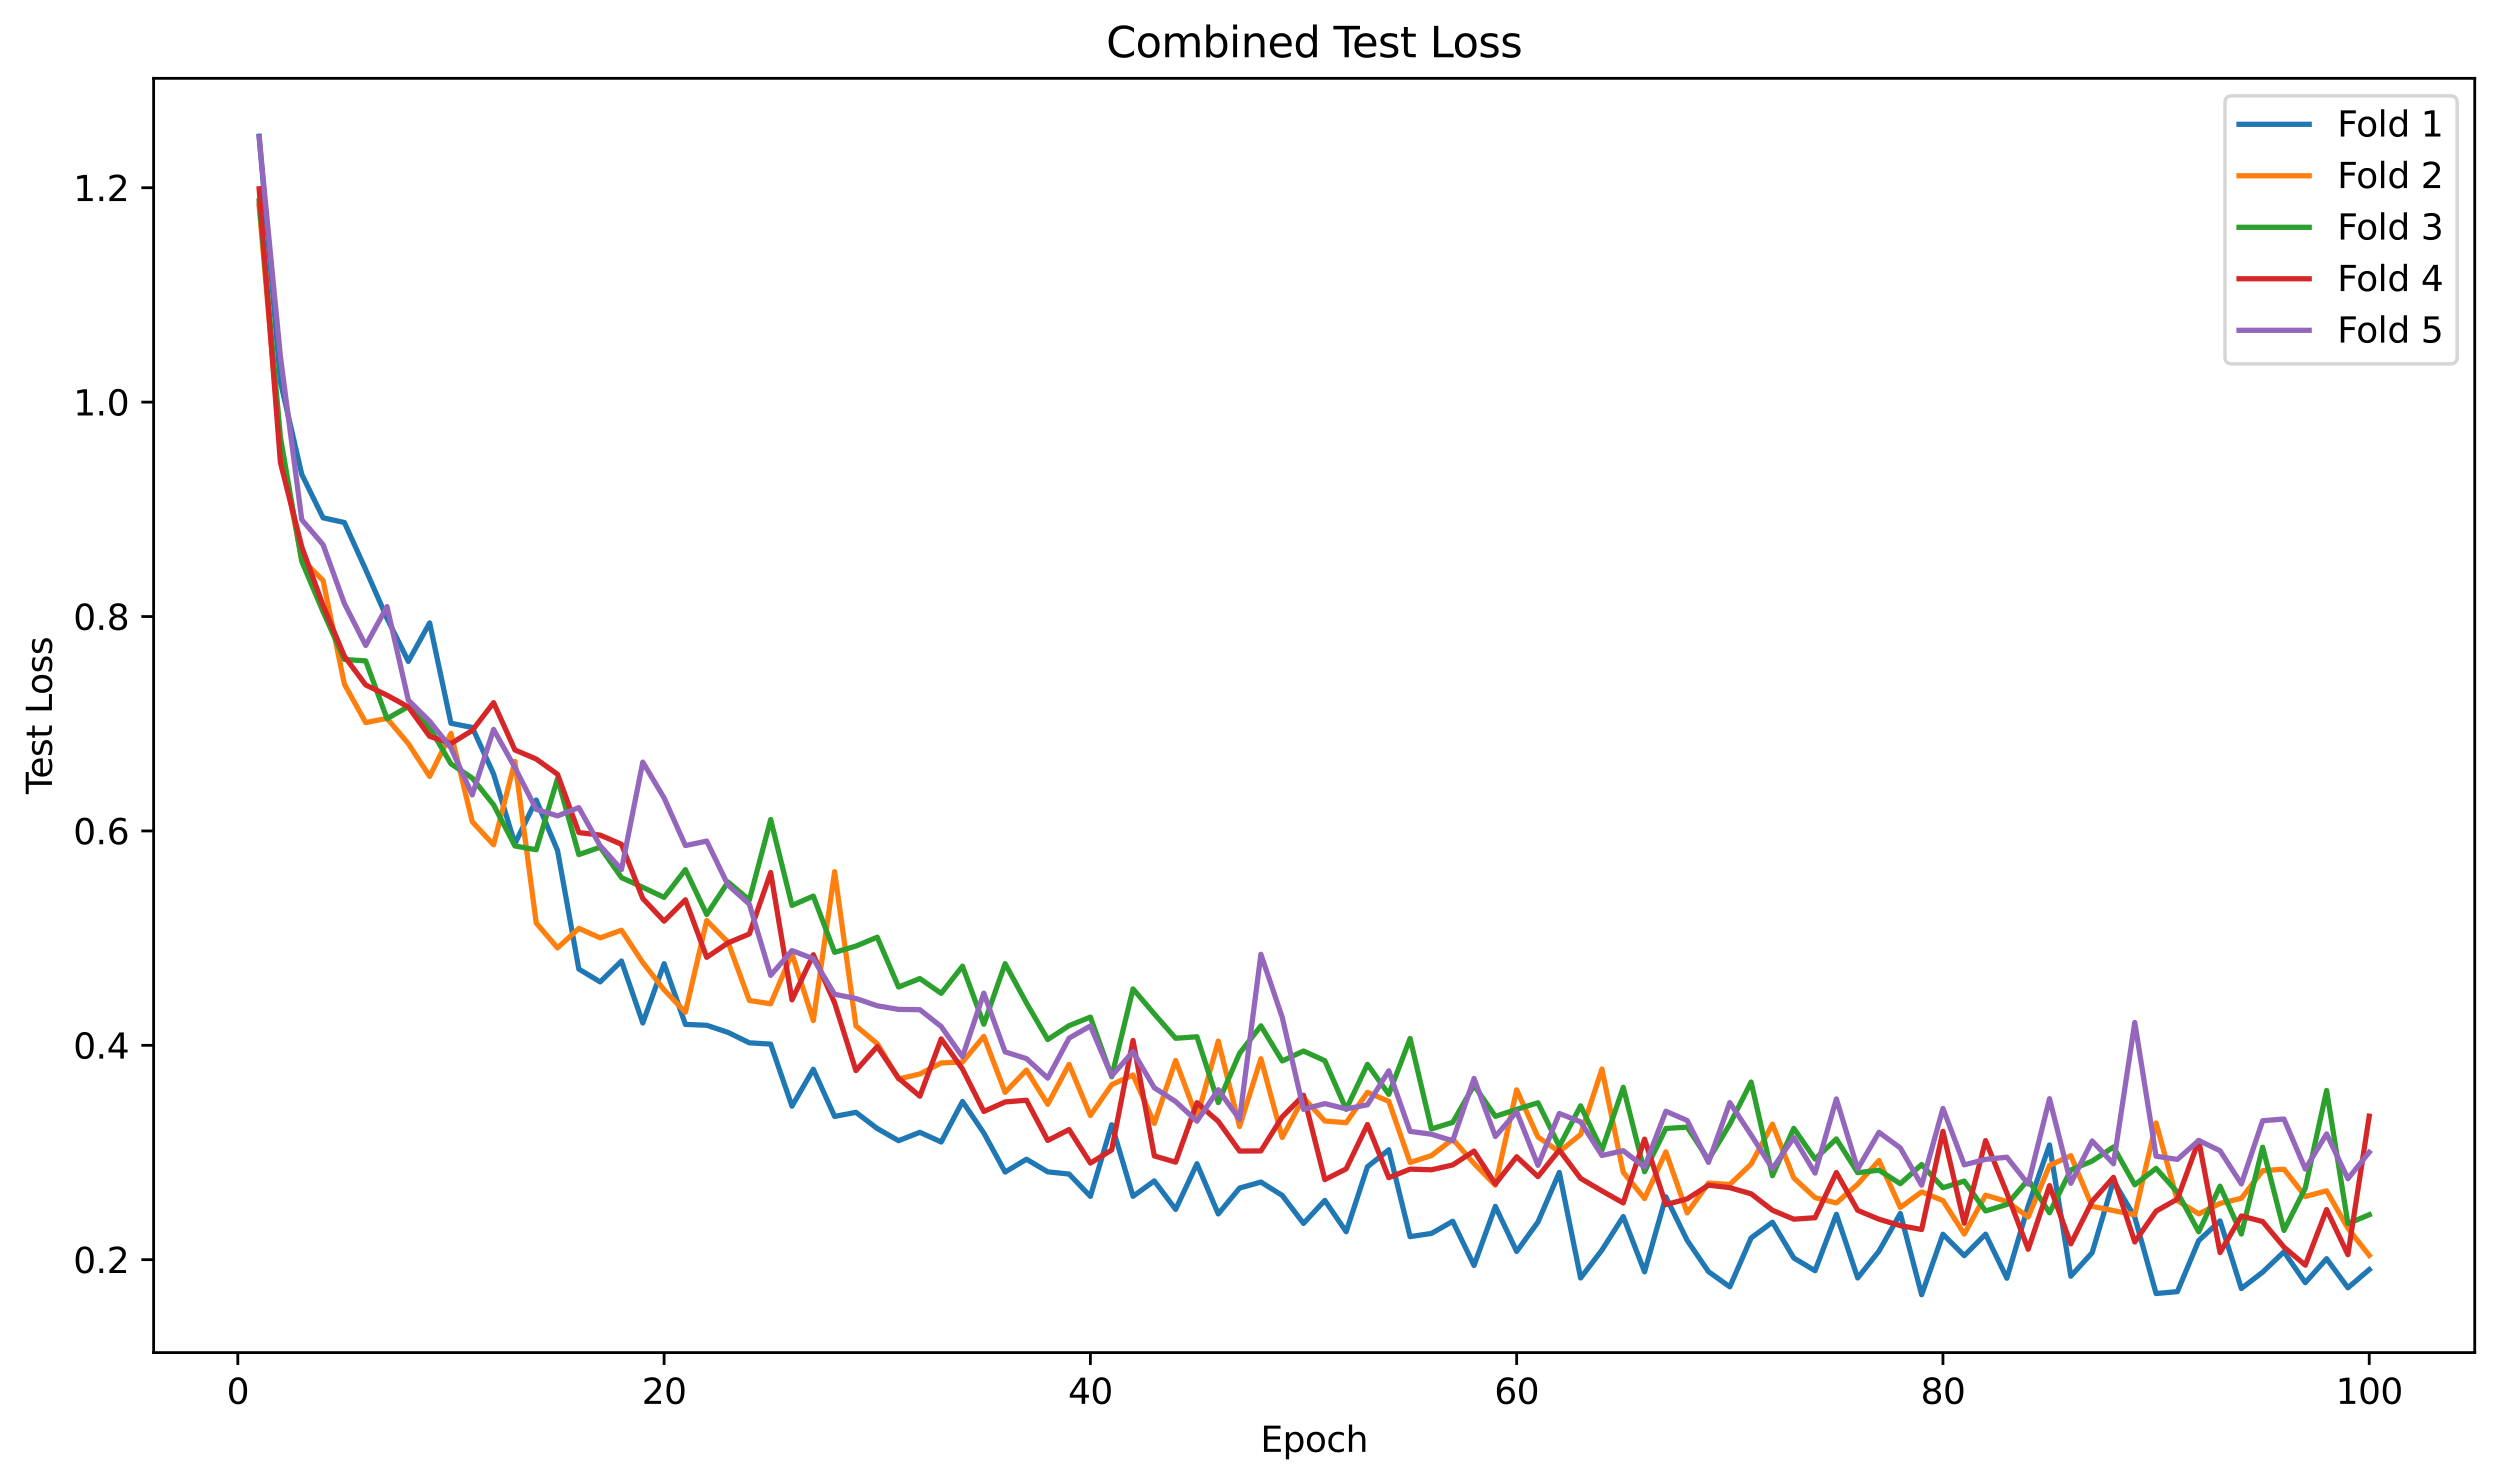 <?xml version="1.0" encoding="utf-8" standalone="no"?>
<!DOCTYPE svg PUBLIC "-//W3C//DTD SVG 1.1//EN"
  "http://www.w3.org/Graphics/SVG/1.1/DTD/svg11.dtd">
<svg xmlns:xlink="http://www.w3.org/1999/xlink" width="712.461pt" height="423.034pt" viewBox="0 0 712.461 423.034" xmlns="http://www.w3.org/2000/svg" version="1.1">
 <defs>
  <style type="text/css">*{stroke-linejoin: round; stroke-linecap: butt}</style>
 </defs>
 <g id="figure_1">
  <g id="patch_1">
   <path d="M 0 423.034 
L 712.461 423.034 
L 712.461 0 
L 0 0 
z
" style="fill: #ffffff"/>
  </g>
  <g id="axes_1">
   <g id="patch_2">
    <path d="M 43.781 385.478 
L 705.261 385.478 
L 705.261 22.318 
L 43.781 22.318 
z
" style="fill: #ffffff"/>
   </g>
   <g id="matplotlib.axis_1">
    <g id="xtick_1">
     <g id="line2d_1">
      <defs>
       <path id="mf7d8a8ccba" d="M 0 0 
L 0 3.5 
" style="stroke: #000000; stroke-width: 0.8"/>
      </defs>
      <g>
       <use xlink:href="#mf7d8a8ccba" x="67.774" y="385.478" style="stroke: #000000; stroke-width: 0.8"/>
      </g>
     </g>
     <g id="text_1">
      <!-- 0 -->
      <g transform="translate(64.593 400.077) scale(0.1 -0.1)">
       <defs>
        <path id="DejaVuSans-30" d="M 2034 4250 
Q 1547 4250 1301 3770 
Q 1056 3291 1056 2328 
Q 1056 1369 1301 889 
Q 1547 409 2034 409 
Q 2525 409 2770 889 
Q 3016 1369 3016 2328 
Q 3016 3291 2770 3770 
Q 2525 4250 2034 4250 
z
M 2034 4750 
Q 2819 4750 3233 4129 
Q 3647 3509 3647 2328 
Q 3647 1150 3233 529 
Q 2819 -91 2034 -91 
Q 1250 -91 836 529 
Q 422 1150 422 2328 
Q 422 3509 836 4129 
Q 1250 4750 2034 4750 
z
" transform="scale(0.016)"/>
       </defs>
       <use xlink:href="#DejaVuSans-30"/>
      </g>
     </g>
    </g>
    <g id="xtick_2">
     <g id="line2d_2">
      <g>
       <use xlink:href="#mf7d8a8ccba" x="189.258" y="385.478" style="stroke: #000000; stroke-width: 0.8"/>
      </g>
     </g>
     <g id="text_2">
      <!-- 20 -->
      <g transform="translate(182.896 400.077) scale(0.1 -0.1)">
       <defs>
        <path id="DejaVuSans-32" d="M 1228 531 
L 3431 531 
L 3431 0 
L 469 0 
L 469 531 
Q 828 903 1448 1529 
Q 2069 2156 2228 2338 
Q 2531 2678 2651 2914 
Q 2772 3150 2772 3378 
Q 2772 3750 2511 3984 
Q 2250 4219 1831 4219 
Q 1534 4219 1204 4116 
Q 875 4013 500 3803 
L 500 4441 
Q 881 4594 1212 4672 
Q 1544 4750 1819 4750 
Q 2544 4750 2975 4387 
Q 3406 4025 3406 3419 
Q 3406 3131 3298 2873 
Q 3191 2616 2906 2266 
Q 2828 2175 2409 1742 
Q 1991 1309 1228 531 
z
" transform="scale(0.016)"/>
       </defs>
       <use xlink:href="#DejaVuSans-32"/>
       <use xlink:href="#DejaVuSans-30" transform="translate(63.623 0)"/>
      </g>
     </g>
    </g>
    <g id="xtick_3">
     <g id="line2d_3">
      <g>
       <use xlink:href="#mf7d8a8ccba" x="310.742" y="385.478" style="stroke: #000000; stroke-width: 0.8"/>
      </g>
     </g>
     <g id="text_3">
      <!-- 40 -->
      <g transform="translate(304.38 400.077) scale(0.1 -0.1)">
       <defs>
        <path id="DejaVuSans-34" d="M 2419 4116 
L 825 1625 
L 2419 1625 
L 2419 4116 
z
M 2253 4666 
L 3047 4666 
L 3047 1625 
L 3713 1625 
L 3713 1100 
L 3047 1100 
L 3047 0 
L 2419 0 
L 2419 1100 
L 313 1100 
L 313 1709 
L 2253 4666 
z
" transform="scale(0.016)"/>
       </defs>
       <use xlink:href="#DejaVuSans-34"/>
       <use xlink:href="#DejaVuSans-30" transform="translate(63.623 0)"/>
      </g>
     </g>
    </g>
    <g id="xtick_4">
     <g id="line2d_4">
      <g>
       <use xlink:href="#mf7d8a8ccba" x="432.226" y="385.478" style="stroke: #000000; stroke-width: 0.8"/>
      </g>
     </g>
     <g id="text_4">
      <!-- 60 -->
      <g transform="translate(425.864 400.077) scale(0.1 -0.1)">
       <defs>
        <path id="DejaVuSans-36" d="M 2113 2584 
Q 1688 2584 1439 2293 
Q 1191 2003 1191 1497 
Q 1191 994 1439 701 
Q 1688 409 2113 409 
Q 2538 409 2786 701 
Q 3034 994 3034 1497 
Q 3034 2003 2786 2293 
Q 2538 2584 2113 2584 
z
M 3366 4563 
L 3366 3988 
Q 3128 4100 2886 4159 
Q 2644 4219 2406 4219 
Q 1781 4219 1451 3797 
Q 1122 3375 1075 2522 
Q 1259 2794 1537 2939 
Q 1816 3084 2150 3084 
Q 2853 3084 3261 2657 
Q 3669 2231 3669 1497 
Q 3669 778 3244 343 
Q 2819 -91 2113 -91 
Q 1303 -91 875 529 
Q 447 1150 447 2328 
Q 447 3434 972 4092 
Q 1497 4750 2381 4750 
Q 2619 4750 2861 4703 
Q 3103 4656 3366 4563 
z
" transform="scale(0.016)"/>
       </defs>
       <use xlink:href="#DejaVuSans-36"/>
       <use xlink:href="#DejaVuSans-30" transform="translate(63.623 0)"/>
      </g>
     </g>
    </g>
    <g id="xtick_5">
     <g id="line2d_5">
      <g>
       <use xlink:href="#mf7d8a8ccba" x="553.71" y="385.478" style="stroke: #000000; stroke-width: 0.8"/>
      </g>
     </g>
     <g id="text_5">
      <!-- 80 -->
      <g transform="translate(547.348 400.077) scale(0.1 -0.1)">
       <defs>
        <path id="DejaVuSans-38" d="M 2034 2216 
Q 1584 2216 1326 1975 
Q 1069 1734 1069 1313 
Q 1069 891 1326 650 
Q 1584 409 2034 409 
Q 2484 409 2743 651 
Q 3003 894 3003 1313 
Q 3003 1734 2745 1975 
Q 2488 2216 2034 2216 
z
M 1403 2484 
Q 997 2584 770 2862 
Q 544 3141 544 3541 
Q 544 4100 942 4425 
Q 1341 4750 2034 4750 
Q 2731 4750 3128 4425 
Q 3525 4100 3525 3541 
Q 3525 3141 3298 2862 
Q 3072 2584 2669 2484 
Q 3125 2378 3379 2068 
Q 3634 1759 3634 1313 
Q 3634 634 3220 271 
Q 2806 -91 2034 -91 
Q 1263 -91 848 271 
Q 434 634 434 1313 
Q 434 1759 690 2068 
Q 947 2378 1403 2484 
z
M 1172 3481 
Q 1172 3119 1398 2916 
Q 1625 2713 2034 2713 
Q 2441 2713 2670 2916 
Q 2900 3119 2900 3481 
Q 2900 3844 2670 4047 
Q 2441 4250 2034 4250 
Q 1625 4250 1398 4047 
Q 1172 3844 1172 3481 
z
" transform="scale(0.016)"/>
       </defs>
       <use xlink:href="#DejaVuSans-38"/>
       <use xlink:href="#DejaVuSans-30" transform="translate(63.623 0)"/>
      </g>
     </g>
    </g>
    <g id="xtick_6">
     <g id="line2d_6">
      <g>
       <use xlink:href="#mf7d8a8ccba" x="675.194" y="385.478" style="stroke: #000000; stroke-width: 0.8"/>
      </g>
     </g>
     <g id="text_6">
      <!-- 100 -->
      <g transform="translate(665.65 400.077) scale(0.1 -0.1)">
       <defs>
        <path id="DejaVuSans-31" d="M 794 531 
L 1825 531 
L 1825 4091 
L 703 3866 
L 703 4441 
L 1819 4666 
L 2450 4666 
L 2450 531 
L 3481 531 
L 3481 0 
L 794 0 
L 794 531 
z
" transform="scale(0.016)"/>
       </defs>
       <use xlink:href="#DejaVuSans-31"/>
       <use xlink:href="#DejaVuSans-30" transform="translate(63.623 0)"/>
       <use xlink:href="#DejaVuSans-30" transform="translate(127.246 0)"/>
      </g>
     </g>
    </g>
    <g id="text_7">
     <!-- Epoch -->
     <g transform="translate(359.21 413.755) scale(0.1 -0.1)">
      <defs>
       <path id="DejaVuSans-45" d="M 628 4666 
L 3578 4666 
L 3578 4134 
L 1259 4134 
L 1259 2753 
L 3481 2753 
L 3481 2222 
L 1259 2222 
L 1259 531 
L 3634 531 
L 3634 0 
L 628 0 
L 628 4666 
z
" transform="scale(0.016)"/>
       <path id="DejaVuSans-70" d="M 1159 525 
L 1159 -1331 
L 581 -1331 
L 581 3500 
L 1159 3500 
L 1159 2969 
Q 1341 3281 1617 3432 
Q 1894 3584 2278 3584 
Q 2916 3584 3314 3078 
Q 3713 2572 3713 1747 
Q 3713 922 3314 415 
Q 2916 -91 2278 -91 
Q 1894 -91 1617 61 
Q 1341 213 1159 525 
z
M 3116 1747 
Q 3116 2381 2855 2742 
Q 2594 3103 2138 3103 
Q 1681 3103 1420 2742 
Q 1159 2381 1159 1747 
Q 1159 1113 1420 752 
Q 1681 391 2138 391 
Q 2594 391 2855 752 
Q 3116 1113 3116 1747 
z
" transform="scale(0.016)"/>
       <path id="DejaVuSans-6f" d="M 1959 3097 
Q 1497 3097 1228 2736 
Q 959 2375 959 1747 
Q 959 1119 1226 758 
Q 1494 397 1959 397 
Q 2419 397 2687 759 
Q 2956 1122 2956 1747 
Q 2956 2369 2687 2733 
Q 2419 3097 1959 3097 
z
M 1959 3584 
Q 2709 3584 3137 3096 
Q 3566 2609 3566 1747 
Q 3566 888 3137 398 
Q 2709 -91 1959 -91 
Q 1206 -91 779 398 
Q 353 888 353 1747 
Q 353 2609 779 3096 
Q 1206 3584 1959 3584 
z
" transform="scale(0.016)"/>
       <path id="DejaVuSans-63" d="M 3122 3366 
L 3122 2828 
Q 2878 2963 2633 3030 
Q 2388 3097 2138 3097 
Q 1578 3097 1268 2742 
Q 959 2388 959 1747 
Q 959 1106 1268 751 
Q 1578 397 2138 397 
Q 2388 397 2633 464 
Q 2878 531 3122 666 
L 3122 134 
Q 2881 22 2623 -34 
Q 2366 -91 2075 -91 
Q 1284 -91 818 406 
Q 353 903 353 1747 
Q 353 2603 823 3093 
Q 1294 3584 2113 3584 
Q 2378 3584 2631 3529 
Q 2884 3475 3122 3366 
z
" transform="scale(0.016)"/>
       <path id="DejaVuSans-68" d="M 3513 2113 
L 3513 0 
L 2938 0 
L 2938 2094 
Q 2938 2591 2744 2837 
Q 2550 3084 2163 3084 
Q 1697 3084 1428 2787 
Q 1159 2491 1159 1978 
L 1159 0 
L 581 0 
L 581 4863 
L 1159 4863 
L 1159 2956 
Q 1366 3272 1645 3428 
Q 1925 3584 2291 3584 
Q 2894 3584 3203 3211 
Q 3513 2838 3513 2113 
z
" transform="scale(0.016)"/>
      </defs>
      <use xlink:href="#DejaVuSans-45"/>
      <use xlink:href="#DejaVuSans-70" transform="translate(63.184 0)"/>
      <use xlink:href="#DejaVuSans-6f" transform="translate(126.66 0)"/>
      <use xlink:href="#DejaVuSans-63" transform="translate(187.842 0)"/>
      <use xlink:href="#DejaVuSans-68" transform="translate(242.822 0)"/>
     </g>
    </g>
   </g>
   <g id="matplotlib.axis_2">
    <g id="ytick_1">
     <g id="line2d_7">
      <defs>
       <path id="m9bb7f26dd5" d="M 0 0 
L -3.5 0 
" style="stroke: #000000; stroke-width: 0.8"/>
      </defs>
      <g>
       <use xlink:href="#m9bb7f26dd5" x="43.781" y="358.992" style="stroke: #000000; stroke-width: 0.8"/>
      </g>
     </g>
     <g id="text_8">
      <!-- 0.2 -->
      <g transform="translate(20.878 362.791) scale(0.1 -0.1)">
       <defs>
        <path id="DejaVuSans-2e" d="M 684 794 
L 1344 794 
L 1344 0 
L 684 0 
L 684 794 
z
" transform="scale(0.016)"/>
       </defs>
       <use xlink:href="#DejaVuSans-30"/>
       <use xlink:href="#DejaVuSans-2e" transform="translate(63.623 0)"/>
       <use xlink:href="#DejaVuSans-32" transform="translate(95.41 0)"/>
      </g>
     </g>
    </g>
    <g id="ytick_2">
     <g id="line2d_8">
      <g>
       <use xlink:href="#m9bb7f26dd5" x="43.781" y="297.895" style="stroke: #000000; stroke-width: 0.8"/>
      </g>
     </g>
     <g id="text_9">
      <!-- 0.4 -->
      <g transform="translate(20.878 301.694) scale(0.1 -0.1)">
       <use xlink:href="#DejaVuSans-30"/>
       <use xlink:href="#DejaVuSans-2e" transform="translate(63.623 0)"/>
       <use xlink:href="#DejaVuSans-34" transform="translate(95.41 0)"/>
      </g>
     </g>
    </g>
    <g id="ytick_3">
     <g id="line2d_9">
      <g>
       <use xlink:href="#m9bb7f26dd5" x="43.781" y="236.798" style="stroke: #000000; stroke-width: 0.8"/>
      </g>
     </g>
     <g id="text_10">
      <!-- 0.6 -->
      <g transform="translate(20.878 240.597) scale(0.1 -0.1)">
       <use xlink:href="#DejaVuSans-30"/>
       <use xlink:href="#DejaVuSans-2e" transform="translate(63.623 0)"/>
       <use xlink:href="#DejaVuSans-36" transform="translate(95.41 0)"/>
      </g>
     </g>
    </g>
    <g id="ytick_4">
     <g id="line2d_10">
      <g>
       <use xlink:href="#m9bb7f26dd5" x="43.781" y="175.701" style="stroke: #000000; stroke-width: 0.8"/>
      </g>
     </g>
     <g id="text_11">
      <!-- 0.8 -->
      <g transform="translate(20.878 179.501) scale(0.1 -0.1)">
       <use xlink:href="#DejaVuSans-30"/>
       <use xlink:href="#DejaVuSans-2e" transform="translate(63.623 0)"/>
       <use xlink:href="#DejaVuSans-38" transform="translate(95.41 0)"/>
      </g>
     </g>
    </g>
    <g id="ytick_5">
     <g id="line2d_11">
      <g>
       <use xlink:href="#m9bb7f26dd5" x="43.781" y="114.605" style="stroke: #000000; stroke-width: 0.8"/>
      </g>
     </g>
     <g id="text_12">
      <!-- 1.0 -->
      <g transform="translate(20.878 118.404) scale(0.1 -0.1)">
       <use xlink:href="#DejaVuSans-31"/>
       <use xlink:href="#DejaVuSans-2e" transform="translate(63.623 0)"/>
       <use xlink:href="#DejaVuSans-30" transform="translate(95.41 0)"/>
      </g>
     </g>
    </g>
    <g id="ytick_6">
     <g id="line2d_12">
      <g>
       <use xlink:href="#m9bb7f26dd5" x="43.781" y="53.508" style="stroke: #000000; stroke-width: 0.8"/>
      </g>
     </g>
     <g id="text_13">
      <!-- 1.2 -->
      <g transform="translate(20.878 57.307) scale(0.1 -0.1)">
       <use xlink:href="#DejaVuSans-31"/>
       <use xlink:href="#DejaVuSans-2e" transform="translate(63.623 0)"/>
       <use xlink:href="#DejaVuSans-32" transform="translate(95.41 0)"/>
      </g>
     </g>
    </g>
    <g id="text_14">
     <!-- Test Loss -->
     <g transform="translate(14.798 226.3) rotate(-90) scale(0.1 -0.1)">
      <defs>
       <path id="DejaVuSans-54" d="M -19 4666 
L 3928 4666 
L 3928 4134 
L 2272 4134 
L 2272 0 
L 1638 0 
L 1638 4134 
L -19 4134 
L -19 4666 
z
" transform="scale(0.016)"/>
       <path id="DejaVuSans-65" d="M 3597 1894 
L 3597 1613 
L 953 1613 
Q 991 1019 1311 708 
Q 1631 397 2203 397 
Q 2534 397 2845 478 
Q 3156 559 3463 722 
L 3463 178 
Q 3153 47 2828 -22 
Q 2503 -91 2169 -91 
Q 1331 -91 842 396 
Q 353 884 353 1716 
Q 353 2575 817 3079 
Q 1281 3584 2069 3584 
Q 2775 3584 3186 3129 
Q 3597 2675 3597 1894 
z
M 3022 2063 
Q 3016 2534 2758 2815 
Q 2500 3097 2075 3097 
Q 1594 3097 1305 2825 
Q 1016 2553 972 2059 
L 3022 2063 
z
" transform="scale(0.016)"/>
       <path id="DejaVuSans-73" d="M 2834 3397 
L 2834 2853 
Q 2591 2978 2328 3040 
Q 2066 3103 1784 3103 
Q 1356 3103 1142 2972 
Q 928 2841 928 2578 
Q 928 2378 1081 2264 
Q 1234 2150 1697 2047 
L 1894 2003 
Q 2506 1872 2764 1633 
Q 3022 1394 3022 966 
Q 3022 478 2636 193 
Q 2250 -91 1575 -91 
Q 1294 -91 989 -36 
Q 684 19 347 128 
L 347 722 
Q 666 556 975 473 
Q 1284 391 1588 391 
Q 1994 391 2212 530 
Q 2431 669 2431 922 
Q 2431 1156 2273 1281 
Q 2116 1406 1581 1522 
L 1381 1569 
Q 847 1681 609 1914 
Q 372 2147 372 2553 
Q 372 3047 722 3315 
Q 1072 3584 1716 3584 
Q 2034 3584 2315 3537 
Q 2597 3491 2834 3397 
z
" transform="scale(0.016)"/>
       <path id="DejaVuSans-74" d="M 1172 4494 
L 1172 3500 
L 2356 3500 
L 2356 3053 
L 1172 3053 
L 1172 1153 
Q 1172 725 1289 603 
Q 1406 481 1766 481 
L 2356 481 
L 2356 0 
L 1766 0 
Q 1100 0 847 248 
Q 594 497 594 1153 
L 594 3053 
L 172 3053 
L 172 3500 
L 594 3500 
L 594 4494 
L 1172 4494 
z
" transform="scale(0.016)"/>
       <path id="DejaVuSans-20" transform="scale(0.016)"/>
       <path id="DejaVuSans-4c" d="M 628 4666 
L 1259 4666 
L 1259 531 
L 3531 531 
L 3531 0 
L 628 0 
L 628 4666 
z
" transform="scale(0.016)"/>
      </defs>
      <use xlink:href="#DejaVuSans-54"/>
      <use xlink:href="#DejaVuSans-65" transform="translate(44.084 0)"/>
      <use xlink:href="#DejaVuSans-73" transform="translate(105.607 0)"/>
      <use xlink:href="#DejaVuSans-74" transform="translate(157.707 0)"/>
      <use xlink:href="#DejaVuSans-20" transform="translate(196.916 0)"/>
      <use xlink:href="#DejaVuSans-4c" transform="translate(228.703 0)"/>
      <use xlink:href="#DejaVuSans-6f" transform="translate(282.666 0)"/>
      <use xlink:href="#DejaVuSans-73" transform="translate(343.848 0)"/>
      <use xlink:href="#DejaVuSans-73" transform="translate(395.947 0)"/>
     </g>
    </g>
   </g>
   <g id="line2d_13">
    <path d="M 73.849 38.825 
L 79.923 108.804 
L 85.997 135.189 
L 92.071 147.563 
L 98.145 148.914 
L 104.22 162.334 
L 110.294 176.214 
L 116.368 188.489 
L 122.442 177.522 
L 128.516 206.12 
L 134.59 207.312 
L 140.665 220.581 
L 146.739 240.444 
L 152.813 227.988 
L 158.887 242.37 
L 164.961 276.171 
L 171.036 279.825 
L 177.11 273.882 
L 183.184 291.527 
L 189.258 274.646 
L 195.332 291.94 
L 201.407 292.182 
L 207.481 294.219 
L 213.555 297.192 
L 219.629 297.552 
L 225.703 315.235 
L 231.778 304.717 
L 237.852 318.161 
L 243.926 316.996 
L 250 321.611 
L 256.074 325.073 
L 262.149 322.693 
L 268.223 325.452 
L 274.297 313.908 
L 280.371 322.886 
L 286.445 334.018 
L 292.52 330.365 
L 298.594 333.956 
L 304.668 334.586 
L 310.742 340.939 
L 316.816 320.532 
L 322.891 340.928 
L 328.965 336.539 
L 335.039 344.655 
L 341.113 331.646 
L 347.187 345.946 
L 353.262 338.578 
L 359.336 336.869 
L 365.41 340.673 
L 371.484 348.65 
L 377.558 342.094 
L 383.633 351.018 
L 389.707 332.51 
L 395.781 327.669 
L 401.855 352.414 
L 407.929 351.514 
L 414.004 348.037 
L 420.078 360.634 
L 426.152 343.805 
L 432.226 356.654 
L 438.3 348.25 
L 444.375 334.135 
L 450.449 364.205 
L 456.523 356.255 
L 462.597 346.696 
L 468.671 362.453 
L 474.745 341.082 
L 480.82 353.485 
L 486.894 362.395 
L 492.968 366.724 
L 499.042 352.791 
L 505.116 348.307 
L 511.191 358.497 
L 517.265 362.133 
L 523.339 346.056 
L 529.413 364.198 
L 535.487 356.536 
L 541.562 345.828 
L 547.636 368.971 
L 553.71 351.746 
L 559.784 357.846 
L 565.858 351.719 
L 571.933 364.263 
L 578.007 343.658 
L 584.081 326.3 
L 590.155 363.702 
L 596.229 356.993 
L 602.304 336.503 
L 608.378 346.88 
L 614.452 368.635 
L 620.526 368.092 
L 626.6 353.548 
L 632.675 347.938 
L 638.749 367.201 
L 644.823 362.548 
L 650.897 356.75 
L 656.971 365.539 
L 663.046 358.708 
L 669.12 366.993 
L 675.194 361.814 
" clip-path="url(#p3a8ffb2f9a)" style="fill: none; stroke: #1f77b4; stroke-width: 1.5; stroke-linecap: square"/>
   </g>
   <g id="line2d_14">
    <path d="M 73.849 58.671 
L 79.923 128.088 
L 85.997 159.367 
L 92.071 165.424 
L 98.145 194.973 
L 104.22 205.92 
L 110.294 204.718 
L 116.368 211.934 
L 122.442 221.258 
L 128.516 208.985 
L 134.59 234.184 
L 140.665 240.755 
L 146.739 216.983 
L 152.813 263.029 
L 158.887 270.132 
L 164.961 264.575 
L 171.036 267.272 
L 177.11 265.099 
L 183.184 274.32 
L 189.258 282.087 
L 195.332 288.485 
L 201.407 262.328 
L 207.481 268.552 
L 213.555 285.12 
L 219.629 286.069 
L 225.703 271.807 
L 231.778 290.852 
L 237.852 248.42 
L 243.926 292.362 
L 250 297.433 
L 256.074 307.481 
L 262.149 306.076 
L 268.223 302.918 
L 274.297 302.68 
L 280.371 295.357 
L 286.445 311.311 
L 292.52 304.967 
L 298.594 314.712 
L 304.668 303.328 
L 310.742 317.901 
L 316.816 309.103 
L 322.891 306.348 
L 328.965 320.145 
L 335.039 302.209 
L 341.113 318.566 
L 347.187 296.695 
L 353.262 321.04 
L 359.336 301.72 
L 365.41 324.164 
L 371.484 312.877 
L 377.558 319.473 
L 383.633 319.944 
L 389.707 311.305 
L 395.781 313.852 
L 401.855 331.279 
L 407.929 329.33 
L 414.004 324.636 
L 420.078 331.574 
L 426.152 337.765 
L 432.226 310.586 
L 438.3 324.037 
L 444.375 328.215 
L 450.449 323.295 
L 456.523 304.672 
L 462.597 334.078 
L 468.671 341.571 
L 474.745 328.259 
L 480.82 345.659 
L 486.894 337.158 
L 492.968 337.56 
L 499.042 331.741 
L 505.116 320.367 
L 511.191 335.677 
L 517.265 341.308 
L 523.339 342.824 
L 529.413 337.491 
L 535.487 330.734 
L 541.562 344.113 
L 547.636 339.67 
L 553.71 342.148 
L 559.784 351.684 
L 565.858 340.596 
L 571.933 342.43 
L 578.007 346.828 
L 584.081 332.132 
L 590.155 329.339 
L 596.229 343.788 
L 602.304 345.012 
L 608.378 346.165 
L 614.452 320.034 
L 620.526 342.158 
L 626.6 345.928 
L 632.675 342.964 
L 638.749 341.502 
L 644.823 333.63 
L 650.897 333.196 
L 656.971 340.97 
L 663.046 339.371 
L 669.12 350.05 
L 675.194 357.765 
" clip-path="url(#p3a8ffb2f9a)" style="fill: none; stroke: #ff7f0e; stroke-width: 1.5; stroke-linecap: square"/>
   </g>
   <g id="line2d_15">
    <path d="M 73.849 57.28 
L 79.923 124.611 
L 85.997 159.982 
L 92.071 174.337 
L 98.145 187.94 
L 104.22 188.344 
L 110.294 204.801 
L 116.368 201.363 
L 122.442 207.35 
L 128.516 217.69 
L 134.59 221.741 
L 140.665 229.367 
L 146.739 241.081 
L 152.813 242.168 
L 158.887 221.921 
L 164.961 243.546 
L 171.036 241.433 
L 177.11 250.11 
L 183.184 252.865 
L 189.258 255.734 
L 195.332 247.836 
L 201.407 260.615 
L 207.481 251.359 
L 213.555 256.48 
L 219.629 233.569 
L 225.703 258.035 
L 231.778 255.366 
L 237.852 271.399 
L 243.926 269.613 
L 250 267.088 
L 256.074 281.275 
L 262.149 278.881 
L 268.223 283.092 
L 274.297 275.345 
L 280.371 291.887 
L 286.445 274.64 
L 292.52 285.823 
L 298.594 296.251 
L 304.668 292.291 
L 310.742 289.861 
L 316.816 306.843 
L 322.891 281.832 
L 328.965 288.959 
L 335.039 295.891 
L 341.113 295.463 
L 347.187 314.214 
L 353.262 300.183 
L 359.336 292.352 
L 365.41 302.362 
L 371.484 299.53 
L 377.558 302.286 
L 383.633 316.117 
L 389.707 303.32 
L 395.781 311.868 
L 401.855 295.948 
L 407.929 321.731 
L 414.004 319.856 
L 420.078 309.298 
L 426.152 318.136 
L 432.226 316.15 
L 438.3 314.264 
L 444.375 326.676 
L 450.449 315.153 
L 456.523 327.805 
L 462.597 309.861 
L 468.671 333.925 
L 474.745 321.594 
L 480.82 321.216 
L 486.894 330.498 
L 492.968 320.386 
L 499.042 308.369 
L 505.116 335.066 
L 511.191 321.56 
L 517.265 330.31 
L 523.339 324.576 
L 529.413 334.19 
L 535.487 333.49 
L 541.562 337.335 
L 547.636 331.865 
L 553.71 338.477 
L 559.784 336.595 
L 565.858 345.114 
L 571.933 343.251 
L 578.007 336.186 
L 584.081 345.615 
L 590.155 333.434 
L 596.229 330.888 
L 602.304 326.878 
L 608.378 337.653 
L 614.452 332.964 
L 620.526 339.788 
L 626.6 351.043 
L 632.675 338.047 
L 638.749 351.682 
L 644.823 326.947 
L 650.897 350.647 
L 656.971 338.581 
L 663.046 310.766 
L 669.12 348.716 
L 675.194 346.173 
" clip-path="url(#p3a8ffb2f9a)" style="fill: none; stroke: #2ca02c; stroke-width: 1.5; stroke-linecap: square"/>
   </g>
   <g id="line2d_16">
    <path d="M 73.849 53.799 
L 79.923 131.858 
L 85.997 155.838 
L 92.071 172.55 
L 98.145 187.024 
L 104.22 195.213 
L 110.294 198.135 
L 116.368 201.465 
L 122.442 209.851 
L 128.516 211.908 
L 134.59 208.158 
L 140.665 200.246 
L 146.739 213.726 
L 152.813 216.317 
L 158.887 220.66 
L 164.961 237.273 
L 171.036 237.994 
L 177.11 240.613 
L 183.184 256.069 
L 189.258 262.517 
L 195.332 256.432 
L 201.407 272.824 
L 207.481 268.695 
L 213.555 266.158 
L 219.629 248.66 
L 225.703 284.937 
L 231.778 272.084 
L 237.852 285.813 
L 243.926 305.104 
L 250 298.241 
L 256.074 307.273 
L 262.149 312.408 
L 268.223 296.079 
L 274.297 304.667 
L 280.371 316.75 
L 286.445 314.041 
L 292.52 313.547 
L 298.594 325.01 
L 304.668 321.901 
L 310.742 331.454 
L 316.816 327.725 
L 322.891 296.513 
L 328.965 329.424 
L 335.039 331.187 
L 341.113 314.258 
L 347.187 319.573 
L 353.262 328.037 
L 359.336 327.996 
L 365.41 318.3 
L 371.484 312.136 
L 377.558 336.177 
L 383.633 333.107 
L 389.707 320.473 
L 395.781 335.613 
L 401.855 333.181 
L 407.929 333.373 
L 414.004 331.987 
L 420.078 328.043 
L 426.152 337.422 
L 432.226 329.66 
L 438.3 335.315 
L 444.375 327.742 
L 450.449 335.821 
L 456.523 339.389 
L 462.597 342.825 
L 468.671 324.638 
L 474.745 343.307 
L 480.82 341.657 
L 486.894 337.754 
L 492.968 338.471 
L 499.042 340.211 
L 505.116 344.899 
L 511.191 347.448 
L 517.265 347.026 
L 523.339 334.153 
L 529.413 344.932 
L 535.487 347.46 
L 541.562 349.283 
L 547.636 350.386 
L 553.71 322.414 
L 559.784 348.608 
L 565.858 325.059 
L 571.933 340.019 
L 578.007 356.016 
L 584.081 337.889 
L 590.155 354.482 
L 596.229 342.357 
L 602.304 335.524 
L 608.378 353.956 
L 614.452 345.162 
L 620.526 341.708 
L 626.6 325.042 
L 632.675 356.963 
L 638.749 346.526 
L 644.823 348.128 
L 650.897 355.409 
L 656.971 360.549 
L 663.046 344.708 
L 669.12 357.556 
L 675.194 318.086 
" clip-path="url(#p3a8ffb2f9a)" style="fill: none; stroke: #d62728; stroke-width: 1.5; stroke-linecap: square"/>
   </g>
   <g id="line2d_17">
    <path d="M 73.849 39.088 
L 79.923 101.647 
L 85.997 148.094 
L 92.071 155.238 
L 98.145 172 
L 104.22 183.949 
L 110.294 172.869 
L 116.368 199.532 
L 122.442 205.541 
L 128.516 213.15 
L 134.59 226.538 
L 140.665 207.883 
L 146.739 218.724 
L 152.813 230.645 
L 158.887 232.519 
L 164.961 230.157 
L 171.036 241.018 
L 177.11 247.809 
L 183.184 217.192 
L 189.258 227.392 
L 195.332 240.968 
L 201.407 239.703 
L 207.481 252.245 
L 213.555 257.682 
L 219.629 277.959 
L 225.703 270.896 
L 231.778 273.223 
L 237.852 283.356 
L 243.926 284.56 
L 250 286.636 
L 256.074 287.664 
L 262.149 287.747 
L 268.223 292.538 
L 274.297 301.163 
L 280.371 283.037 
L 286.445 299.775 
L 292.52 301.68 
L 298.594 307.257 
L 304.668 295.86 
L 310.742 292.378 
L 316.816 306.611 
L 322.891 299.703 
L 328.965 310.006 
L 335.039 313.921 
L 341.113 319.519 
L 347.187 310.558 
L 353.262 319.006 
L 359.336 271.96 
L 365.41 289.916 
L 371.484 316.137 
L 377.558 314.509 
L 383.633 316.021 
L 389.707 314.858 
L 395.781 305.164 
L 401.855 322.427 
L 407.929 323.238 
L 414.004 325.101 
L 420.078 307.361 
L 426.152 323.881 
L 432.226 316.819 
L 438.3 332.107 
L 444.375 317.327 
L 450.449 319.717 
L 456.523 329.289 
L 462.597 327.93 
L 468.671 332.589 
L 474.745 316.681 
L 480.82 319.326 
L 486.894 331.261 
L 492.968 314.224 
L 499.042 323.441 
L 505.116 333.033 
L 511.191 324.206 
L 517.265 334.309 
L 523.339 313.185 
L 529.413 333.124 
L 535.487 322.691 
L 541.562 327.15 
L 547.636 337.763 
L 553.71 315.893 
L 559.784 331.953 
L 565.858 330.401 
L 571.933 329.783 
L 578.007 337.454 
L 584.081 313.113 
L 590.155 337.218 
L 596.229 325.15 
L 602.304 331.67 
L 608.378 291.385 
L 614.452 329.499 
L 620.526 330.416 
L 626.6 325.018 
L 632.675 327.934 
L 638.749 337.397 
L 644.823 319.386 
L 650.897 318.907 
L 656.971 333.162 
L 663.046 323.156 
L 669.12 335.919 
L 675.194 328.371 
" clip-path="url(#p3a8ffb2f9a)" style="fill: none; stroke: #9467bd; stroke-width: 1.5; stroke-linecap: square"/>
   </g>
   <g id="patch_3">
    <path d="M 43.781 385.478 
L 43.781 22.318 
" style="fill: none; stroke: #000000; stroke-width: 0.8; stroke-linejoin: miter; stroke-linecap: square"/>
   </g>
   <g id="patch_4">
    <path d="M 705.261 385.478 
L 705.261 22.318 
" style="fill: none; stroke: #000000; stroke-width: 0.8; stroke-linejoin: miter; stroke-linecap: square"/>
   </g>
   <g id="patch_5">
    <path d="M 43.781 385.478 
L 705.261 385.478 
" style="fill: none; stroke: #000000; stroke-width: 0.8; stroke-linejoin: miter; stroke-linecap: square"/>
   </g>
   <g id="patch_6">
    <path d="M 43.781 22.318 
L 705.261 22.318 
" style="fill: none; stroke: #000000; stroke-width: 0.8; stroke-linejoin: miter; stroke-linecap: square"/>
   </g>
   <g id="text_15">
    <!-- Combined Test Loss -->
    <g transform="translate(315.248 16.318) scale(0.12 -0.12)">
     <defs>
      <path id="DejaVuSans-43" d="M 4122 4306 
L 4122 3641 
Q 3803 3938 3442 4084 
Q 3081 4231 2675 4231 
Q 1875 4231 1450 3742 
Q 1025 3253 1025 2328 
Q 1025 1406 1450 917 
Q 1875 428 2675 428 
Q 3081 428 3442 575 
Q 3803 722 4122 1019 
L 4122 359 
Q 3791 134 3420 21 
Q 3050 -91 2638 -91 
Q 1578 -91 968 557 
Q 359 1206 359 2328 
Q 359 3453 968 4101 
Q 1578 4750 2638 4750 
Q 3056 4750 3426 4639 
Q 3797 4528 4122 4306 
z
" transform="scale(0.016)"/>
      <path id="DejaVuSans-6d" d="M 3328 2828 
Q 3544 3216 3844 3400 
Q 4144 3584 4550 3584 
Q 5097 3584 5394 3201 
Q 5691 2819 5691 2113 
L 5691 0 
L 5113 0 
L 5113 2094 
Q 5113 2597 4934 2840 
Q 4756 3084 4391 3084 
Q 3944 3084 3684 2787 
Q 3425 2491 3425 1978 
L 3425 0 
L 2847 0 
L 2847 2094 
Q 2847 2600 2669 2842 
Q 2491 3084 2119 3084 
Q 1678 3084 1418 2786 
Q 1159 2488 1159 1978 
L 1159 0 
L 581 0 
L 581 3500 
L 1159 3500 
L 1159 2956 
Q 1356 3278 1631 3431 
Q 1906 3584 2284 3584 
Q 2666 3584 2933 3390 
Q 3200 3197 3328 2828 
z
" transform="scale(0.016)"/>
      <path id="DejaVuSans-62" d="M 3116 1747 
Q 3116 2381 2855 2742 
Q 2594 3103 2138 3103 
Q 1681 3103 1420 2742 
Q 1159 2381 1159 1747 
Q 1159 1113 1420 752 
Q 1681 391 2138 391 
Q 2594 391 2855 752 
Q 3116 1113 3116 1747 
z
M 1159 2969 
Q 1341 3281 1617 3432 
Q 1894 3584 2278 3584 
Q 2916 3584 3314 3078 
Q 3713 2572 3713 1747 
Q 3713 922 3314 415 
Q 2916 -91 2278 -91 
Q 1894 -91 1617 61 
Q 1341 213 1159 525 
L 1159 0 
L 581 0 
L 581 4863 
L 1159 4863 
L 1159 2969 
z
" transform="scale(0.016)"/>
      <path id="DejaVuSans-69" d="M 603 3500 
L 1178 3500 
L 1178 0 
L 603 0 
L 603 3500 
z
M 603 4863 
L 1178 4863 
L 1178 4134 
L 603 4134 
L 603 4863 
z
" transform="scale(0.016)"/>
      <path id="DejaVuSans-6e" d="M 3513 2113 
L 3513 0 
L 2938 0 
L 2938 2094 
Q 2938 2591 2744 2837 
Q 2550 3084 2163 3084 
Q 1697 3084 1428 2787 
Q 1159 2491 1159 1978 
L 1159 0 
L 581 0 
L 581 3500 
L 1159 3500 
L 1159 2956 
Q 1366 3272 1645 3428 
Q 1925 3584 2291 3584 
Q 2894 3584 3203 3211 
Q 3513 2838 3513 2113 
z
" transform="scale(0.016)"/>
      <path id="DejaVuSans-64" d="M 2906 2969 
L 2906 4863 
L 3481 4863 
L 3481 0 
L 2906 0 
L 2906 525 
Q 2725 213 2448 61 
Q 2172 -91 1784 -91 
Q 1150 -91 751 415 
Q 353 922 353 1747 
Q 353 2572 751 3078 
Q 1150 3584 1784 3584 
Q 2172 3584 2448 3432 
Q 2725 3281 2906 2969 
z
M 947 1747 
Q 947 1113 1208 752 
Q 1469 391 1925 391 
Q 2381 391 2643 752 
Q 2906 1113 2906 1747 
Q 2906 2381 2643 2742 
Q 2381 3103 1925 3103 
Q 1469 3103 1208 2742 
Q 947 2381 947 1747 
z
" transform="scale(0.016)"/>
     </defs>
     <use xlink:href="#DejaVuSans-43"/>
     <use xlink:href="#DejaVuSans-6f" transform="translate(69.824 0)"/>
     <use xlink:href="#DejaVuSans-6d" transform="translate(131.006 0)"/>
     <use xlink:href="#DejaVuSans-62" transform="translate(228.418 0)"/>
     <use xlink:href="#DejaVuSans-69" transform="translate(291.895 0)"/>
     <use xlink:href="#DejaVuSans-6e" transform="translate(319.678 0)"/>
     <use xlink:href="#DejaVuSans-65" transform="translate(383.057 0)"/>
     <use xlink:href="#DejaVuSans-64" transform="translate(444.58 0)"/>
     <use xlink:href="#DejaVuSans-20" transform="translate(508.057 0)"/>
     <use xlink:href="#DejaVuSans-54" transform="translate(539.844 0)"/>
     <use xlink:href="#DejaVuSans-65" transform="translate(583.928 0)"/>
     <use xlink:href="#DejaVuSans-73" transform="translate(645.451 0)"/>
     <use xlink:href="#DejaVuSans-74" transform="translate(697.551 0)"/>
     <use xlink:href="#DejaVuSans-20" transform="translate(736.76 0)"/>
     <use xlink:href="#DejaVuSans-4c" transform="translate(768.547 0)"/>
     <use xlink:href="#DejaVuSans-6f" transform="translate(822.51 0)"/>
     <use xlink:href="#DejaVuSans-73" transform="translate(883.691 0)"/>
     <use xlink:href="#DejaVuSans-73" transform="translate(935.791 0)"/>
    </g>
   </g>
   <g id="legend_1">
    <g id="patch_7">
     <path d="M 636.086 103.709 
L 698.261 103.709 
Q 700.261 103.709 700.261 101.709 
L 700.261 29.318 
Q 700.261 27.318 698.261 27.318 
L 636.086 27.318 
Q 634.086 27.318 634.086 29.318 
L 634.086 101.709 
Q 634.086 103.709 636.086 103.709 
z
" style="fill: #ffffff; opacity: 0.8; stroke: #cccccc; stroke-linejoin: miter"/>
    </g>
    <g id="line2d_18">
     <path d="M 638.086 35.417 
L 648.086 35.417 
L 658.086 35.417 
" style="fill: none; stroke: #1f77b4; stroke-width: 1.5; stroke-linecap: square"/>
    </g>
    <g id="text_16">
     <!-- Fold 1 -->
     <g transform="translate(666.086 38.917) scale(0.1 -0.1)">
      <defs>
       <path id="DejaVuSans-46" d="M 628 4666 
L 3309 4666 
L 3309 4134 
L 1259 4134 
L 1259 2759 
L 3109 2759 
L 3109 2228 
L 1259 2228 
L 1259 0 
L 628 0 
L 628 4666 
z
" transform="scale(0.016)"/>
       <path id="DejaVuSans-6c" d="M 603 4863 
L 1178 4863 
L 1178 0 
L 603 0 
L 603 4863 
z
" transform="scale(0.016)"/>
      </defs>
      <use xlink:href="#DejaVuSans-46"/>
      <use xlink:href="#DejaVuSans-6f" transform="translate(53.895 0)"/>
      <use xlink:href="#DejaVuSans-6c" transform="translate(115.076 0)"/>
      <use xlink:href="#DejaVuSans-64" transform="translate(142.859 0)"/>
      <use xlink:href="#DejaVuSans-20" transform="translate(206.336 0)"/>
      <use xlink:href="#DejaVuSans-31" transform="translate(238.123 0)"/>
     </g>
    </g>
    <g id="line2d_19">
     <path d="M 638.086 50.095 
L 648.086 50.095 
L 658.086 50.095 
" style="fill: none; stroke: #ff7f0e; stroke-width: 1.5; stroke-linecap: square"/>
    </g>
    <g id="text_17">
     <!-- Fold 2 -->
     <g transform="translate(666.086 53.595) scale(0.1 -0.1)">
      <use xlink:href="#DejaVuSans-46"/>
      <use xlink:href="#DejaVuSans-6f" transform="translate(53.895 0)"/>
      <use xlink:href="#DejaVuSans-6c" transform="translate(115.076 0)"/>
      <use xlink:href="#DejaVuSans-64" transform="translate(142.859 0)"/>
      <use xlink:href="#DejaVuSans-20" transform="translate(206.336 0)"/>
      <use xlink:href="#DejaVuSans-32" transform="translate(238.123 0)"/>
     </g>
    </g>
    <g id="line2d_20">
     <path d="M 638.086 64.773 
L 648.086 64.773 
L 658.086 64.773 
" style="fill: none; stroke: #2ca02c; stroke-width: 1.5; stroke-linecap: square"/>
    </g>
    <g id="text_18">
     <!-- Fold 3 -->
     <g transform="translate(666.086 68.273) scale(0.1 -0.1)">
      <defs>
       <path id="DejaVuSans-33" d="M 2597 2516 
Q 3050 2419 3304 2112 
Q 3559 1806 3559 1356 
Q 3559 666 3084 287 
Q 2609 -91 1734 -91 
Q 1441 -91 1130 -33 
Q 819 25 488 141 
L 488 750 
Q 750 597 1062 519 
Q 1375 441 1716 441 
Q 2309 441 2620 675 
Q 2931 909 2931 1356 
Q 2931 1769 2642 2001 
Q 2353 2234 1838 2234 
L 1294 2234 
L 1294 2753 
L 1863 2753 
Q 2328 2753 2575 2939 
Q 2822 3125 2822 3475 
Q 2822 3834 2567 4026 
Q 2313 4219 1838 4219 
Q 1578 4219 1281 4162 
Q 984 4106 628 3988 
L 628 4550 
Q 988 4650 1302 4700 
Q 1616 4750 1894 4750 
Q 2613 4750 3031 4423 
Q 3450 4097 3450 3541 
Q 3450 3153 3228 2886 
Q 3006 2619 2597 2516 
z
" transform="scale(0.016)"/>
      </defs>
      <use xlink:href="#DejaVuSans-46"/>
      <use xlink:href="#DejaVuSans-6f" transform="translate(53.895 0)"/>
      <use xlink:href="#DejaVuSans-6c" transform="translate(115.076 0)"/>
      <use xlink:href="#DejaVuSans-64" transform="translate(142.859 0)"/>
      <use xlink:href="#DejaVuSans-20" transform="translate(206.336 0)"/>
      <use xlink:href="#DejaVuSans-33" transform="translate(238.123 0)"/>
     </g>
    </g>
    <g id="line2d_21">
     <path d="M 638.086 79.451 
L 648.086 79.451 
L 658.086 79.451 
" style="fill: none; stroke: #d62728; stroke-width: 1.5; stroke-linecap: square"/>
    </g>
    <g id="text_19">
     <!-- Fold 4 -->
     <g transform="translate(666.086 82.951) scale(0.1 -0.1)">
      <use xlink:href="#DejaVuSans-46"/>
      <use xlink:href="#DejaVuSans-6f" transform="translate(53.895 0)"/>
      <use xlink:href="#DejaVuSans-6c" transform="translate(115.076 0)"/>
      <use xlink:href="#DejaVuSans-64" transform="translate(142.859 0)"/>
      <use xlink:href="#DejaVuSans-20" transform="translate(206.336 0)"/>
      <use xlink:href="#DejaVuSans-34" transform="translate(238.123 0)"/>
     </g>
    </g>
    <g id="line2d_22">
     <path d="M 638.086 94.129 
L 648.086 94.129 
L 658.086 94.129 
" style="fill: none; stroke: #9467bd; stroke-width: 1.5; stroke-linecap: square"/>
    </g>
    <g id="text_20">
     <!-- Fold 5 -->
     <g transform="translate(666.086 97.629) scale(0.1 -0.1)">
      <defs>
       <path id="DejaVuSans-35" d="M 691 4666 
L 3169 4666 
L 3169 4134 
L 1269 4134 
L 1269 2991 
Q 1406 3038 1543 3061 
Q 1681 3084 1819 3084 
Q 2600 3084 3056 2656 
Q 3513 2228 3513 1497 
Q 3513 744 3044 326 
Q 2575 -91 1722 -91 
Q 1428 -91 1123 -41 
Q 819 9 494 109 
L 494 744 
Q 775 591 1075 516 
Q 1375 441 1709 441 
Q 2250 441 2565 725 
Q 2881 1009 2881 1497 
Q 2881 1984 2565 2268 
Q 2250 2553 1709 2553 
Q 1456 2553 1204 2497 
Q 953 2441 691 2322 
L 691 4666 
z
" transform="scale(0.016)"/>
      </defs>
      <use xlink:href="#DejaVuSans-46"/>
      <use xlink:href="#DejaVuSans-6f" transform="translate(53.895 0)"/>
      <use xlink:href="#DejaVuSans-6c" transform="translate(115.076 0)"/>
      <use xlink:href="#DejaVuSans-64" transform="translate(142.859 0)"/>
      <use xlink:href="#DejaVuSans-20" transform="translate(206.336 0)"/>
      <use xlink:href="#DejaVuSans-35" transform="translate(238.123 0)"/>
     </g>
    </g>
   </g>
  </g>
 </g>
 <defs>
  <clipPath id="p3a8ffb2f9a">
   <rect x="43.781" y="22.318" width="661.48" height="363.16"/>
  </clipPath>
 </defs>
</svg>

